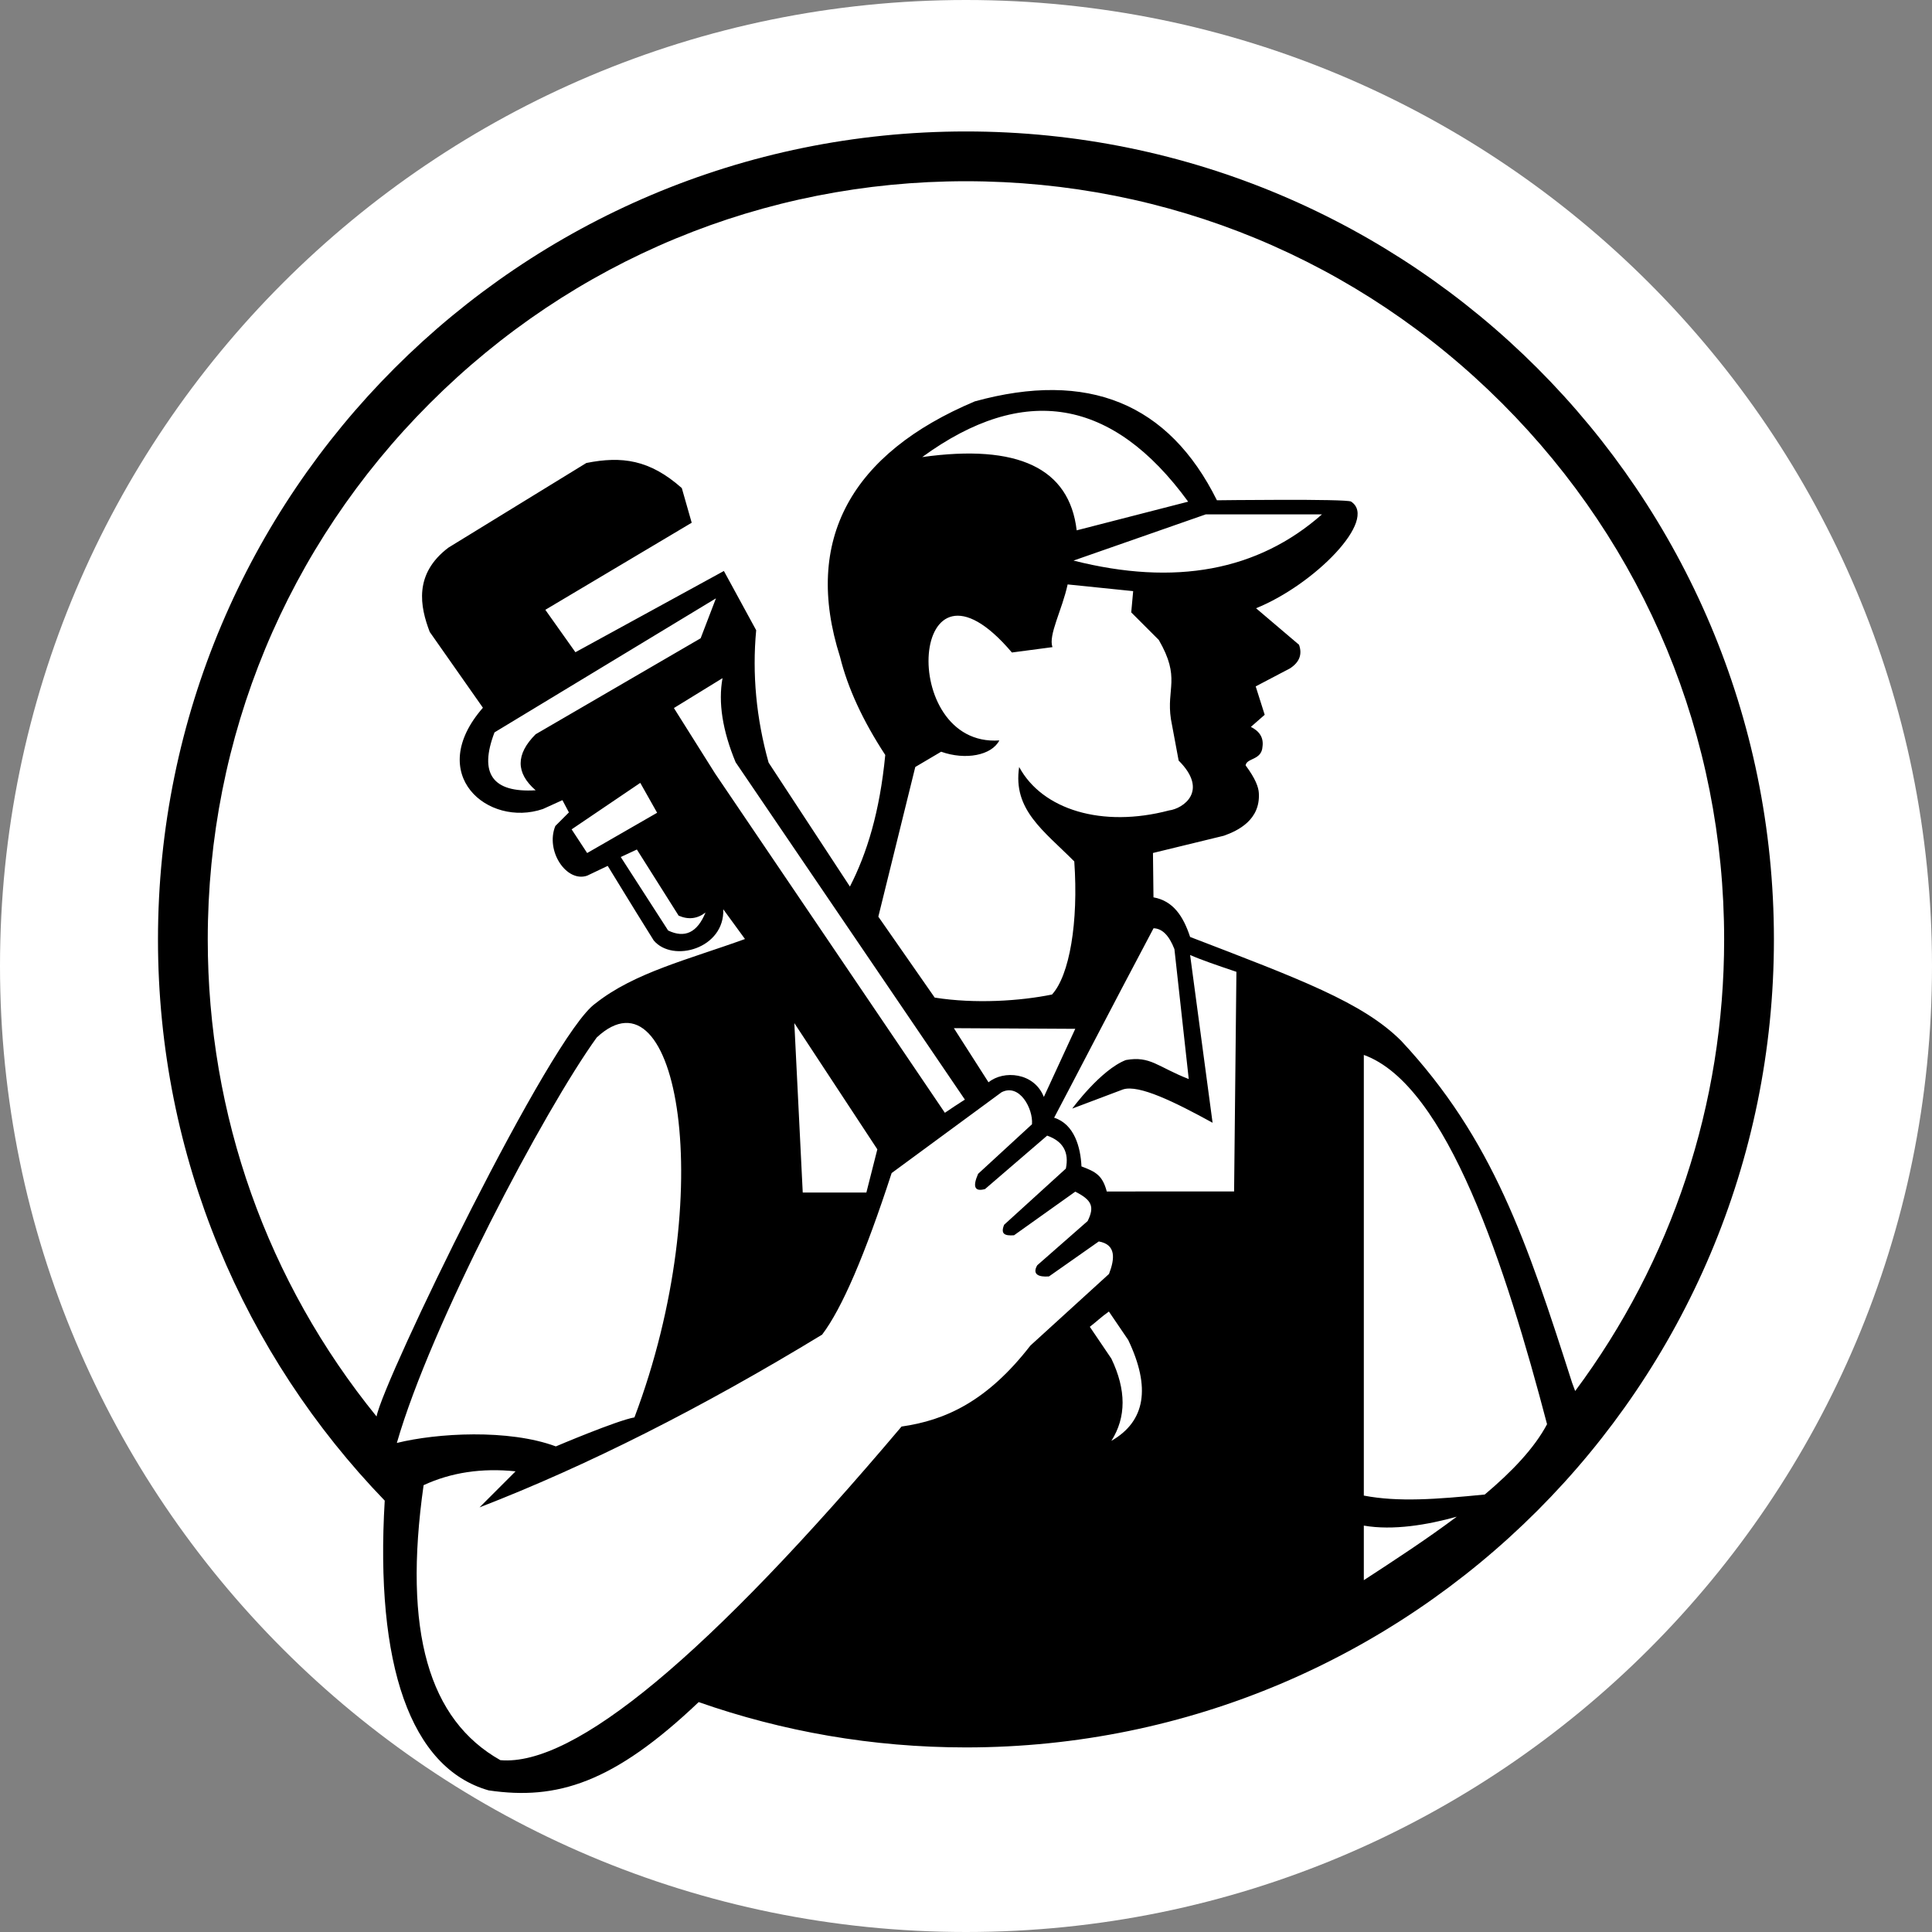 <svg xmlns="http://www.w3.org/2000/svg" xmlns:xlink="http://www.w3.org/1999/xlink" width="1080" zoomAndPan="magnify" viewBox="0 0 810 810" height="1080" preserveAspectRatio="xMidYMid meet" version="1.0"><rect x="0" y="0" width="810" height="810" fill="#808080" stroke="none"/><defs><clipPath id="ff603c7a9f"><path d="M 405 0 C 181.324 0 0 181.324 0 405 C 0 628.676 181.324 810 405 810 C 628.676 810 810 628.676 810 405 C 810 181.324 628.676 0 405 0 Z M 405 0 " clip-rule="nonzero"/></clipPath><clipPath id="559f0793b4"><path d="M 66 55.113 L 744 55.113 L 744 752 L 66 752 Z M 66 55.113 " clip-rule="nonzero"/></clipPath></defs><g clip-path="url(#ff603c7a9f)"><rect x="-81" width="972" fill="#ffffff" y="-81" height="972" fill-opacity="1"/></g><g clip-path="url(#559f0793b4)"><path fill="#000000" d="M 404.98 55.113 C 217.895 55.113 66.234 206.773 66.234 393.863 C 66.234 485.27 102.449 568.207 161.297 629.145 C 157.215 697.828 171.996 741.258 204.855 750.621 C 233.477 754.844 257.176 747.59 292.922 713.613 C 328 725.906 365.703 732.613 404.977 732.613 C 592.062 732.613 743.723 580.953 743.723 393.863 C 743.723 206.773 592.066 55.113 404.98 55.113 Z M 377.98 598.086 C 296.859 694.078 240.789 740.699 209.773 737.953 C 179.816 721.07 168.875 684.195 177.598 622.664 C 189.137 617.328 201.988 615.395 216.156 616.863 L 201.043 631.977 C 246.148 614.52 294.027 590.371 344.676 559.551 C 352.953 548.68 362.672 526.098 373.824 491.812 L 419.895 457.938 C 427.41 454.051 433.211 464.828 432.664 471.352 L 410.082 492.129 C 407.68 497.594 408.648 499.723 412.992 498.512 L 439.023 476.121 C 445.68 478.465 448.297 483.078 446.863 489.949 L 420.988 513.488 C 419.453 517.285 421.07 518.195 425.137 517.895 L 450.816 499.605 C 457.703 503.105 459.004 505.836 456.004 511.93 L 434.863 530.477 C 432.668 534.277 435.445 535.492 439.793 535.145 L 460.672 520.484 C 468.066 521.781 467.367 527.852 464.957 534.105 L 431.988 564.145 C 413.891 587.508 396.391 595.465 377.98 598.086 Z M 166.379 604.965 C 180.688 555.215 228.207 465.434 250.184 434.969 C 284.086 403.41 301.578 500.035 265.996 594.25 C 258.762 595.484 233.043 606.41 233.043 606.41 C 213.203 599.051 183.168 600.809 166.379 604.965 Z M 224.566 331.332 C 206.469 332.41 200.723 324.316 207.324 307.055 L 300.168 250.855 L 293.746 267.602 L 224.566 307.844 C 216.191 316.223 216.191 324.051 224.566 331.332 Z M 268.438 328.223 L 275.504 340.754 L 246.168 357.637 L 239.656 347.711 Z M 267.012 356.16 L 284.516 383.887 C 288.605 385.664 292.359 385.227 295.789 382.578 C 292.355 390.973 287.133 393.484 280.121 390.117 L 260.258 359.309 Z M 282.539 296.848 L 302.918 284.32 C 301.066 294.504 302.898 306.258 308.414 319.586 L 404.527 461.012 C 401.602 462.883 398.82 464.699 396.145 466.543 L 299.809 324.297 Z M 451.406 222.348 C 448.352 196.262 426.762 186.023 386.645 191.633 C 429.273 160.578 466.441 166.809 498.141 210.328 Z M 505.488 215.664 L 554.23 215.664 C 527.371 239.34 492.652 245.793 450.074 235.027 Z M 424.246 273.562 L 441.242 271.316 C 439.461 266.195 445.27 255.832 447.613 245.023 C 454.301 245.707 463.457 246.645 475.086 247.836 L 474.273 256.742 L 485.82 268.289 C 495.125 284.344 488.922 288.496 490.918 301.531 L 494.152 318.867 C 506.949 331.602 496.051 339.031 490.125 339.781 C 462.117 347.172 436.98 339.512 427.285 321.562 C 424.547 339.512 437.574 348.25 450.398 361.16 C 452.199 386.652 448.395 408.969 441.055 416.957 C 427.828 419.66 408.895 420.945 391.879 418.246 L 368.246 384.316 L 383.738 321.562 L 394.574 315.164 C 404.785 318.793 415.738 316.707 418.977 310.426 C 376.039 313.457 381.305 222.918 424.246 273.562 Z M 450.805 431.34 L 437.637 459.902 C 433.586 449.574 420.703 448.582 414.441 453.766 L 399.918 431.066 Z M 367.828 481.863 L 363.234 499.973 L 336.551 499.973 L 333.027 428.934 Z M 465.941 604.09 C 472.223 594.207 472.223 582.711 465.941 569.605 L 456.91 556.27 C 459.543 554.25 461.926 551.949 464.914 549.871 L 473.008 561.785 C 482.555 581.805 480.199 595.906 465.941 604.09 Z M 517.402 499.512 L 464.016 499.539 C 462.227 492.734 459.359 491.262 453.41 489.02 C 453.059 481.07 450.453 471.301 441.953 468.605 C 449.719 453.961 465.074 424.16 483.629 389.18 C 487.234 389.258 490.152 392.18 492.383 397.93 L 498.387 452.398 C 485.25 447.273 482.324 442.586 472.02 444.426 C 461.441 448.531 449.543 464.777 449.543 464.777 L 470.844 456.742 C 477.473 454.613 492.535 462.02 508.383 470.723 L 498.961 400.383 C 503.496 402.398 510.438 404.77 518.371 407.441 Z M 571.789 639.621 C 584.066 641.742 598.383 639.332 610.742 635.883 C 598.258 645.25 584.535 654.199 571.789 662.5 Z M 622.488 626.586 C 602.086 628.59 586.301 629.805 571.789 627.035 L 571.789 442.285 C 606.84 454.898 631.414 531.648 648.609 597.105 C 643.309 607.117 633.867 617.016 622.488 626.586 Z M 659.117 579.742 C 640.18 520.609 625.949 477.613 587.516 436.43 C 571.359 420.211 544.5 410.348 498.961 392.82 C 496.113 384.18 491.902 377.695 483.602 376.215 L 483.387 357.617 L 513.066 350.395 C 519.031 348.293 528.5 343.738 527.77 332.422 C 527.617 330.062 526.441 326.543 522.223 320.883 C 522.691 317.703 528.973 318.801 529.309 313.031 C 529.816 309.391 528.191 306.633 524.434 304.754 L 530.23 299.676 L 526.457 287.773 L 540.832 280.227 C 544.797 277.652 546.062 274.352 544.625 270.324 L 526.602 255.008 C 551 245.164 577.969 217.871 566.445 210.289 C 564.578 209.059 510.199 209.746 510.199 209.746 C 489.977 169.051 456.141 155.227 408.691 168.277 C 356.98 190.086 336.539 226.297 352.195 275.41 C 355.406 288.414 361.723 302.121 371.148 316.527 C 368.84 340.375 363.512 357.684 356.332 371.695 L 322.242 319.73 C 317.051 301.098 315.316 282.598 317.031 264.23 L 303.496 239.387 L 241.246 273.449 L 228.633 255.668 L 290 219.156 L 285.852 204.629 C 272.387 192.688 260.691 191.148 245.82 194.113 L 188 229.598 C 173.355 240.684 176.125 254.371 180.168 264.941 L 202.465 296.723 C 178.031 324.719 204.602 347.016 227.613 339.184 L 235.793 335.469 L 238.52 340.605 L 232.824 346.301 C 228.566 356.781 237.52 370.117 246.164 367.133 L 254.789 363.027 C 257.465 367.297 263.797 377.871 274.09 394.312 C 282.148 403.793 303.891 397.664 303.23 381.207 L 312.332 393.691 C 288.609 402.285 265.988 407.758 249.707 420.648 C 230.988 433.504 160.57 578.949 157.875 593.863 C 112.031 537.434 87.102 467.57 87.102 393.863 C 87.102 308.953 120.168 229.125 180.207 169.086 C 240.242 109.047 320.07 75.98 404.98 75.98 C 489.891 75.98 569.715 109.047 629.754 169.086 C 689.793 229.125 722.855 308.953 722.855 393.863 C 722.855 462.988 700.941 528.742 660.395 583.199 Z M 659.117 579.742 " fill-opacity="1" fill-rule="evenodd"/></g></svg>